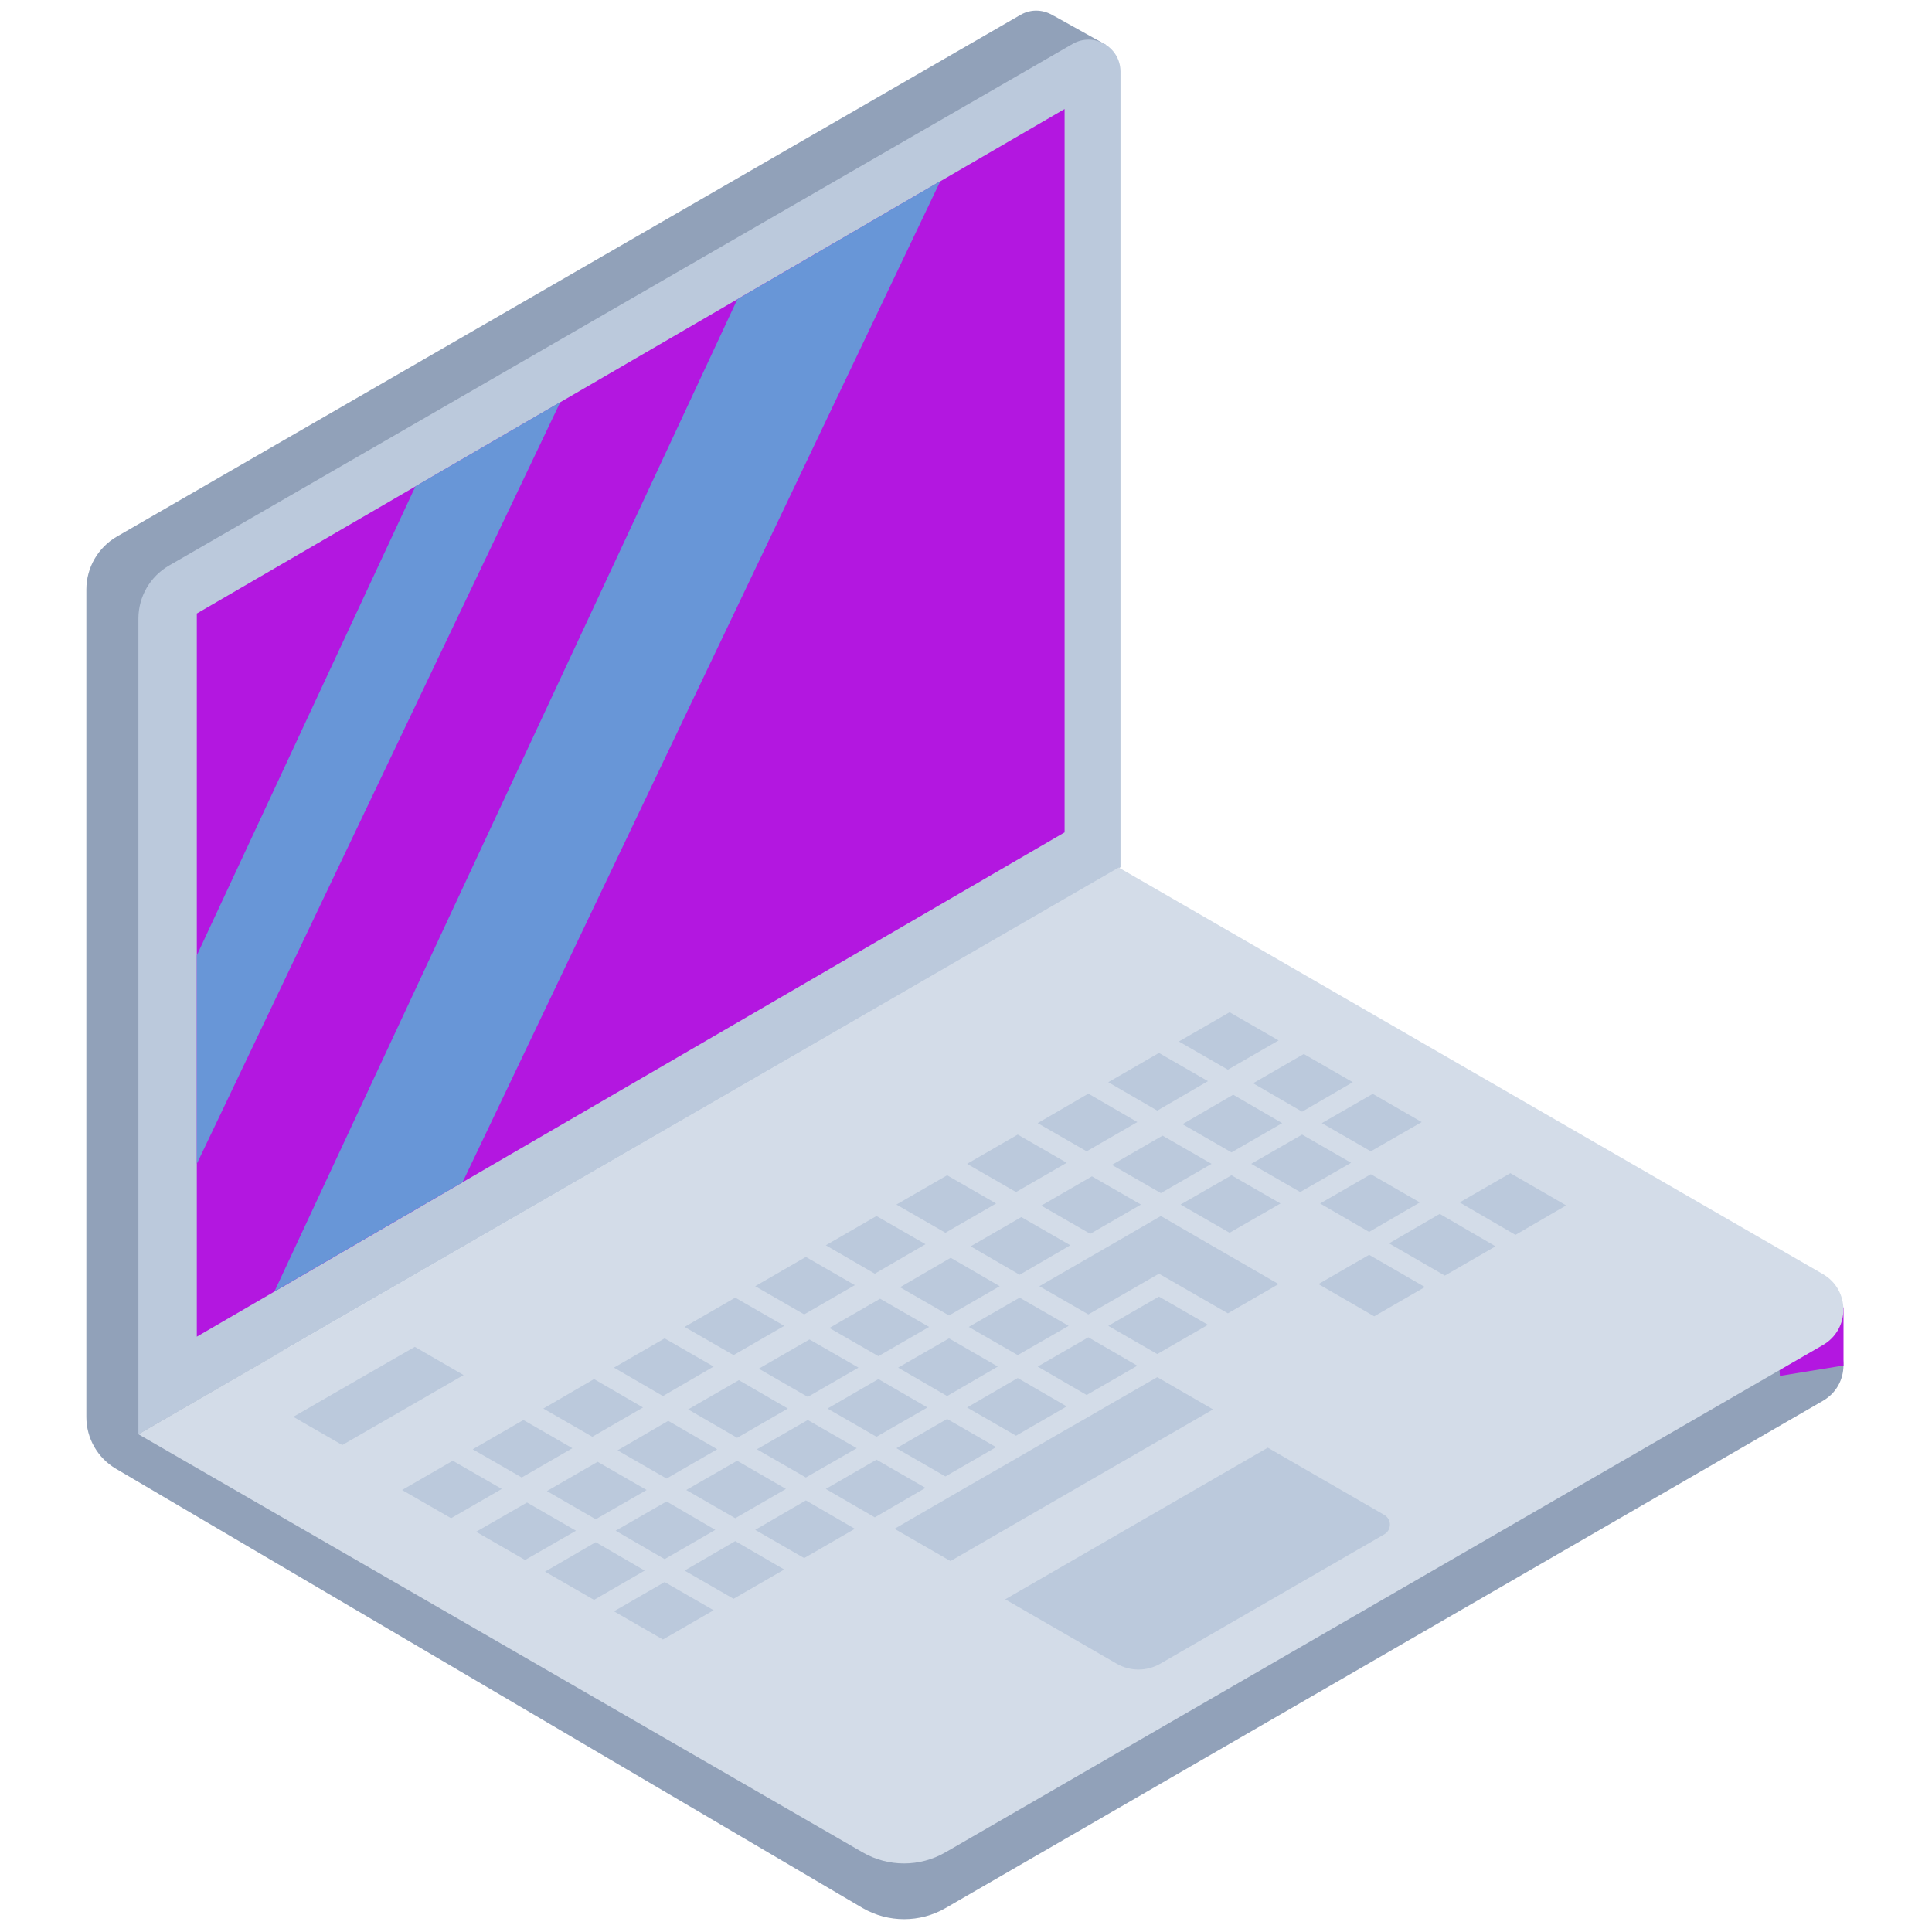<svg xmlns="http://www.w3.org/2000/svg" xmlns:xlink="http://www.w3.org/1999/xlink" version="1.1" width="256" height="256" viewBox="0 0 256 256" xml:space="preserve">

<defs>

</defs>
<g style="stroke: none; stroke-width: 0; stroke-dasharray: none; stroke-linecap: butt; stroke-linejoin: miter; stroke-miterlimit: 10; fill: none; fill-rule: nonzero; opacity: 1;" transform="translate(1.407 1.407) scale(2.81 2.81)" >
	<path d="M 85.463 62.208 L 52.257 43.037 L 7.921 65.713 l -0.774 -2.017 l 41.178 -23.774 c 0.962 -0.555 1.555 -1.582 1.555 -2.693 V 2.765 l 0.531 0.164 l 1.222 -1.325 l -2.445 -1.363 l -0.002 0.006 c -0.448 -0.289 -1.041 -0.35 -1.568 -0.046 L 5.014 24.799 c -0.893 0.516 -1.443 1.468 -1.443 2.499 v 35.578 v 3.443 c 0 1.002 0.53 1.93 1.394 2.438 l 35.216 20.719 c 1.208 0.697 2.697 0.697 3.904 -0.001 l 41.378 -23.922 c 0.641 -0.371 0.963 -1.018 0.965 -1.666 C 86.431 63.236 86.109 62.582 85.463 62.208 z" style="stroke: none; stroke-width: 1; stroke-dasharray: none; stroke-linecap: butt; stroke-linejoin: miter; stroke-miterlimit: 10; fill: rgb(145,161,185); fill-rule: nonzero; opacity: 1;" transform=" matrix(1 0 0 1 0 0) " stroke-linecap="round" />
	<polygon points="86.43,61.15 83.25,61.15 83.43,64.38 86.43,63.89 " style="stroke: none; stroke-width: 1; stroke-dasharray: none; stroke-linecap: butt; stroke-linejoin: miter; stroke-miterlimit: 10; fill: rgb(179,23,224); fill-rule: nonzero; opacity: 1;" transform="  matrix(1 0 0 1 0 0) "/>
	<path d="M 52.336 40.394 L 6.026 67.131 V 28.669 c 0 -1.031 0.55 -1.984 1.443 -2.5 L 50.074 1.572 c 1.005 -0.58 2.262 0.145 2.262 1.306 V 40.394 z" style="stroke: none; stroke-width: 1; stroke-dasharray: none; stroke-linecap: butt; stroke-linejoin: miter; stroke-miterlimit: 10; fill: rgb(187,201,220); fill-rule: nonzero; opacity: 1;" transform=" matrix(1 0 0 1 0 0) " stroke-linecap="round" />
	<polygon points="49.7,4.64 8.78,28.43 8.78,62.53 49.7,38.75 " style="stroke: none; stroke-width: 1; stroke-dasharray: none; stroke-linecap: butt; stroke-linejoin: miter; stroke-miterlimit: 10; fill: rgb(179,23,224); fill-rule: nonzero; opacity: 1;" transform="  matrix(1 0 0 1 0 0) "/>
	<polygon points="19.09,22.43 8.78,44.55 8.78,54.38 25.92,18.46 " style="stroke: none; stroke-width: 1; stroke-dasharray: none; stroke-linecap: butt; stroke-linejoin: miter; stroke-miterlimit: 10; fill: rgb(104,150,215); fill-rule: nonzero; opacity: 1;" transform="  matrix(1 0 0 1 0 0) "/>
	<polygon points="34.27,13.61 12.44,60.4 21.31,55.25 43.84,8.04 " style="stroke: none; stroke-width: 1; stroke-dasharray: none; stroke-linecap: butt; stroke-linejoin: miter; stroke-miterlimit: 10; fill: rgb(104,150,215); fill-rule: nonzero; opacity: 1;" transform="  matrix(1 0 0 1 0 0) "/>
	<path d="M 85.459 62.925 L 44.081 86.846 c -1.208 0.698 -2.696 0.699 -3.904 0.001 L 6.026 67.131 l 46.226 -26.724 l 33.206 19.172 C 86.746 60.322 86.747 62.181 85.459 62.925 z" style="stroke: none; stroke-width: 1; stroke-dasharray: none; stroke-linecap: butt; stroke-linejoin: miter; stroke-miterlimit: 10; fill: rgb(211,220,232); fill-rule: nonzero; opacity: 1;" transform=" matrix(1 0 0 1 0 0) " stroke-linecap="round" />
	<polygon points="58.59,50.58 60.9,51.92 63.29,50.53 60.98,49.2 " style="stroke: none; stroke-width: 1; stroke-dasharray: none; stroke-linecap: butt; stroke-linejoin: miter; stroke-miterlimit: 10; fill: rgb(187,201,220); fill-rule: nonzero; opacity: 1;" transform="  matrix(1 0 0 1 0 0) "/>
	<polygon points="66.45,56.2 64.14,54.87 61.75,56.25 64.06,57.59 " style="stroke: none; stroke-width: 1; stroke-dasharray: none; stroke-linecap: butt; stroke-linejoin: miter; stroke-miterlimit: 10; fill: rgb(187,201,220); fill-rule: nonzero; opacity: 1;" transform="  matrix(1 0 0 1 0 0) "/>
	<polygon points="56.46,61.97 54.15,60.64 51.76,62.02 54.07,63.35 " style="stroke: none; stroke-width: 1; stroke-dasharray: none; stroke-linecap: butt; stroke-linejoin: miter; stroke-miterlimit: 10; fill: rgb(187,201,220); fill-rule: nonzero; opacity: 1;" transform="  matrix(1 0 0 1 0 0) "/>
	<polygon points="45.27,58.27 47.58,59.61 49.97,58.22 47.66,56.89 " style="stroke: none; stroke-width: 1; stroke-dasharray: none; stroke-linecap: butt; stroke-linejoin: miter; stroke-miterlimit: 10; fill: rgb(187,201,220); fill-rule: nonzero; opacity: 1;" transform="  matrix(1 0 0 1 0 0) "/>
	<polygon points="31.95,65.96 34.26,67.3 36.65,65.92 34.34,64.58 " style="stroke: none; stroke-width: 1; stroke-dasharray: none; stroke-linecap: butt; stroke-linejoin: miter; stroke-miterlimit: 10; fill: rgb(187,201,220); fill-rule: nonzero; opacity: 1;" transform="  matrix(1 0 0 1 0 0) "/>
	<polygon points="38.61,62.12 40.92,63.45 43.31,62.07 41,60.74 " style="stroke: none; stroke-width: 1; stroke-dasharray: none; stroke-linecap: butt; stroke-linejoin: miter; stroke-miterlimit: 10; fill: rgb(187,201,220); fill-rule: nonzero; opacity: 1;" transform="  matrix(1 0 0 1 0 0) "/>
	<polygon points="35.28,64.04 37.59,65.37 39.98,63.99 37.67,62.66 " style="stroke: none; stroke-width: 1; stroke-dasharray: none; stroke-linecap: butt; stroke-linejoin: miter; stroke-miterlimit: 10; fill: rgb(187,201,220); fill-rule: nonzero; opacity: 1;" transform="  matrix(1 0 0 1 0 0) "/>
	<polygon points="28.62,67.89 30.93,69.22 33.32,67.84 31.01,66.5 " style="stroke: none; stroke-width: 1; stroke-dasharray: none; stroke-linecap: butt; stroke-linejoin: miter; stroke-miterlimit: 10; fill: rgb(187,201,220); fill-rule: nonzero; opacity: 1;" transform="  matrix(1 0 0 1 0 0) "/>
	<polygon points="25.29,69.81 27.59,71.14 29.99,69.76 27.68,68.43 " style="stroke: none; stroke-width: 1; stroke-dasharray: none; stroke-linecap: butt; stroke-linejoin: miter; stroke-miterlimit: 10; fill: rgb(187,201,220); fill-rule: nonzero; opacity: 1;" transform="  matrix(1 0 0 1 0 0) "/>
	<polygon points="55.26,52.51 57.57,53.84 59.96,52.46 57.65,51.12 " style="stroke: none; stroke-width: 1; stroke-dasharray: none; stroke-linecap: butt; stroke-linejoin: miter; stroke-miterlimit: 10; fill: rgb(187,201,220); fill-rule: nonzero; opacity: 1;" transform="  matrix(1 0 0 1 0 0) "/>
	<polygon points="51.93,54.43 54.24,55.76 56.63,54.38 54.32,53.05 " style="stroke: none; stroke-width: 1; stroke-dasharray: none; stroke-linecap: butt; stroke-linejoin: miter; stroke-miterlimit: 10; fill: rgb(187,201,220); fill-rule: nonzero; opacity: 1;" transform="  matrix(1 0 0 1 0 0) "/>
	<polygon points="50.91,57.68 53.3,56.3 50.99,54.97 48.6,56.35 " style="stroke: none; stroke-width: 1; stroke-dasharray: none; stroke-linecap: butt; stroke-linejoin: miter; stroke-miterlimit: 10; fill: rgb(187,201,220); fill-rule: nonzero; opacity: 1;" transform="  matrix(1 0 0 1 0 0) "/>
	<polygon points="41.94,60.2 44.25,61.53 46.64,60.15 44.33,58.81 " style="stroke: none; stroke-width: 1; stroke-dasharray: none; stroke-linecap: butt; stroke-linejoin: miter; stroke-miterlimit: 10; fill: rgb(187,201,220); fill-rule: nonzero; opacity: 1;" transform="  matrix(1 0 0 1 0 0) "/>
	<polygon points="53.13,63.9 50.82,62.56 48.43,63.94 50.74,65.28 " style="stroke: none; stroke-width: 1; stroke-dasharray: none; stroke-linecap: butt; stroke-linejoin: miter; stroke-miterlimit: 10; fill: rgb(187,201,220); fill-rule: nonzero; opacity: 1;" transform="  matrix(1 0 0 1 0 0) "/>
	<polygon points="58.5,54.38 60.81,55.71 63.21,54.33 60.9,53 " style="stroke: none; stroke-width: 1; stroke-dasharray: none; stroke-linecap: butt; stroke-linejoin: miter; stroke-miterlimit: 10; fill: rgb(187,201,220); fill-rule: nonzero; opacity: 1;" transform="  matrix(1 0 0 1 0 0) "/>
	<polygon points="36.56,69.71 34.26,68.38 31.86,69.76 34.17,71.09 " style="stroke: none; stroke-width: 1; stroke-dasharray: none; stroke-linecap: butt; stroke-linejoin: miter; stroke-miterlimit: 10; fill: rgb(187,201,220); fill-rule: nonzero; opacity: 1;" transform="  matrix(1 0 0 1 0 0) "/>
	<polygon points="21.95,71.73 24.26,73.06 26.66,71.68 24.35,70.35 " style="stroke: none; stroke-width: 1; stroke-dasharray: none; stroke-linecap: butt; stroke-linejoin: miter; stroke-miterlimit: 10; fill: rgb(187,201,220); fill-rule: nonzero; opacity: 1;" transform="  matrix(1 0 0 1 0 0) "/>
	<polygon points="28.53,71.68 30.84,73.02 33.23,71.64 30.93,70.3 " style="stroke: none; stroke-width: 1; stroke-dasharray: none; stroke-linecap: butt; stroke-linejoin: miter; stroke-miterlimit: 10; fill: rgb(187,201,220); fill-rule: nonzero; opacity: 1;" transform="  matrix(1 0 0 1 0 0) "/>
	<polygon points="66.54,52.41 64.23,51.08 61.83,52.46 64.14,53.79 " style="stroke: none; stroke-width: 1; stroke-dasharray: none; stroke-linecap: butt; stroke-linejoin: miter; stroke-miterlimit: 10; fill: rgb(187,201,220); fill-rule: nonzero; opacity: 1;" transform="  matrix(1 0 0 1 0 0) "/>
	<polygon points="55.17,56.3 57.48,57.63 59.88,56.25 57.57,54.92 " style="stroke: none; stroke-width: 1; stroke-dasharray: none; stroke-linecap: butt; stroke-linejoin: miter; stroke-miterlimit: 10; fill: rgb(187,201,220); fill-rule: nonzero; opacity: 1;" transform="  matrix(1 0 0 1 0 0) "/>
	<polygon points="49.8,65.82 47.49,64.48 45.1,65.87 47.41,67.2 " style="stroke: none; stroke-width: 1; stroke-dasharray: none; stroke-linecap: butt; stroke-linejoin: miter; stroke-miterlimit: 10; fill: rgb(187,201,220); fill-rule: nonzero; opacity: 1;" transform="  matrix(1 0 0 1 0 0) "/>
	<polygon points="39.81,71.59 37.5,70.25 35.11,71.64 37.42,72.97 " style="stroke: none; stroke-width: 1; stroke-dasharray: none; stroke-linecap: butt; stroke-linejoin: miter; stroke-miterlimit: 10; fill: rgb(187,201,220); fill-rule: nonzero; opacity: 1;" transform="  matrix(1 0 0 1 0 0) "/>
	<polygon points="46.47,67.74 44.16,66.41 41.77,67.79 44.08,69.12 " style="stroke: none; stroke-width: 1; stroke-dasharray: none; stroke-linecap: butt; stroke-linejoin: miter; stroke-miterlimit: 10; fill: rgb(187,201,220); fill-rule: nonzero; opacity: 1;" transform="  matrix(1 0 0 1 0 0) "/>
	<polygon points="35.19,67.84 37.5,69.17 39.9,67.79 37.59,66.46 " style="stroke: none; stroke-width: 1; stroke-dasharray: none; stroke-linecap: butt; stroke-linejoin: miter; stroke-miterlimit: 10; fill: rgb(187,201,220); fill-rule: nonzero; opacity: 1;" transform="  matrix(1 0 0 1 0 0) "/>
	<polygon points="43.14,69.66 40.83,68.33 38.44,69.71 40.75,71.05 " style="stroke: none; stroke-width: 1; stroke-dasharray: none; stroke-linecap: butt; stroke-linejoin: miter; stroke-miterlimit: 10; fill: rgb(187,201,220); fill-rule: nonzero; opacity: 1;" transform="  matrix(1 0 0 1 0 0) "/>
	<polygon points="56.55,58.18 54.24,56.84 51.84,58.23 48.51,60.15 50.82,61.48 54.15,59.56 57.4,61.43 59.79,60.05 " style="stroke: none; stroke-width: 1; stroke-dasharray: none; stroke-linecap: butt; stroke-linejoin: miter; stroke-miterlimit: 10; fill: rgb(187,201,220); fill-rule: nonzero; opacity: 1;" transform="  matrix(1 0 0 1 0 0) "/>
	<polygon points="38.52,65.92 40.83,67.25 43.23,65.87 40.92,64.53 " style="stroke: none; stroke-width: 1; stroke-dasharray: none; stroke-linecap: butt; stroke-linejoin: miter; stroke-miterlimit: 10; fill: rgb(187,201,220); fill-rule: nonzero; opacity: 1;" transform="  matrix(1 0 0 1 0 0) "/>
	<polygon points="45.18,62.07 47.49,63.4 49.89,62.02 47.58,60.69 " style="stroke: none; stroke-width: 1; stroke-dasharray: none; stroke-linecap: butt; stroke-linejoin: miter; stroke-miterlimit: 10; fill: rgb(187,201,220); fill-rule: nonzero; opacity: 1;" transform="  matrix(1 0 0 1 0 0) "/>
	<polygon points="41.85,63.99 44.16,65.33 46.55,63.94 44.25,62.61 " style="stroke: none; stroke-width: 1; stroke-dasharray: none; stroke-linecap: butt; stroke-linejoin: miter; stroke-miterlimit: 10; fill: rgb(187,201,220); fill-rule: nonzero; opacity: 1;" transform="  matrix(1 0 0 1 0 0) "/>
	<polygon points="56.7,65.96 54.07,64.44 51.67,65.82 50.74,66.36 50.74,66.36 49.48,67.08 47.41,68.28 47.41,68.28 45.01,69.66 45.01,69.66 41.68,71.59 44.32,73.11 50.98,69.26 50.98,69.26 53.37,67.88 53.37,67.88 54.31,67.34 " style="stroke: none; stroke-width: 1; stroke-dasharray: none; stroke-linecap: butt; stroke-linejoin: miter; stroke-miterlimit: 10; fill: rgb(187,201,220); fill-rule: nonzero; opacity: 1;" transform="  matrix(1 0 0 1 0 0) "/>
	<polygon points="29.9,73.56 27.59,72.22 25.2,73.61 27.51,74.94 " style="stroke: none; stroke-width: 1; stroke-dasharray: none; stroke-linecap: butt; stroke-linejoin: miter; stroke-miterlimit: 10; fill: rgb(187,201,220); fill-rule: nonzero; opacity: 1;" transform="  matrix(1 0 0 1 0 0) "/>
	<polygon points="36.48,73.51 34.17,72.17 31.78,73.56 34.09,74.89 " style="stroke: none; stroke-width: 1; stroke-dasharray: none; stroke-linecap: butt; stroke-linejoin: miter; stroke-miterlimit: 10; fill: rgb(187,201,220); fill-rule: nonzero; opacity: 1;" transform="  matrix(1 0 0 1 0 0) "/>
	<polygon points="33.15,75.43 30.84,74.1 28.45,75.48 30.76,76.81 " style="stroke: none; stroke-width: 1; stroke-dasharray: none; stroke-linecap: butt; stroke-linejoin: miter; stroke-miterlimit: 10; fill: rgb(187,201,220); fill-rule: nonzero; opacity: 1;" transform="  matrix(1 0 0 1 0 0) "/>
	<polygon points="66.69,60.19 64.06,58.67 61.67,60.05 64.3,61.57 " style="stroke: none; stroke-width: 1; stroke-dasharray: none; stroke-linecap: butt; stroke-linejoin: miter; stroke-miterlimit: 10; fill: rgb(187,201,220); fill-rule: nonzero; opacity: 1;" transform="  matrix(1 0 0 1 0 0) "/>
	<polygon points="70.02,58.27 67.39,56.74 65,58.13 67.63,59.65 " style="stroke: none; stroke-width: 1; stroke-dasharray: none; stroke-linecap: butt; stroke-linejoin: miter; stroke-miterlimit: 10; fill: rgb(187,201,220); fill-rule: nonzero; opacity: 1;" transform="  matrix(1 0 0 1 0 0) "/>
	<polygon points="70.72,54.82 68.33,56.2 70.96,57.73 73.35,56.34 " style="stroke: none; stroke-width: 1; stroke-dasharray: none; stroke-linecap: butt; stroke-linejoin: miter; stroke-miterlimit: 10; fill: rgb(187,201,220); fill-rule: nonzero; opacity: 1;" transform="  matrix(1 0 0 1 0 0) "/>
	<polygon points="55.09,48.61 57.4,49.94 59.79,48.56 57.48,47.23 " style="stroke: none; stroke-width: 1; stroke-dasharray: none; stroke-linecap: butt; stroke-linejoin: miter; stroke-miterlimit: 10; fill: rgb(187,201,220); fill-rule: nonzero; opacity: 1;" transform="  matrix(1 0 0 1 0 0) "/>
	<polygon points="41.77,56.3 44.08,57.63 46.47,56.25 44.16,54.92 " style="stroke: none; stroke-width: 1; stroke-dasharray: none; stroke-linecap: butt; stroke-linejoin: miter; stroke-miterlimit: 10; fill: rgb(187,201,220); fill-rule: nonzero; opacity: 1;" transform="  matrix(1 0 0 1 0 0) "/>
	<polygon points="28.45,63.99 30.76,65.33 33.15,63.94 30.84,62.61 " style="stroke: none; stroke-width: 1; stroke-dasharray: none; stroke-linecap: butt; stroke-linejoin: miter; stroke-miterlimit: 10; fill: rgb(187,201,220); fill-rule: nonzero; opacity: 1;" transform="  matrix(1 0 0 1 0 0) "/>
	<polygon points="35.11,60.15 37.42,61.48 39.81,60.1 37.5,58.77 " style="stroke: none; stroke-width: 1; stroke-dasharray: none; stroke-linecap: butt; stroke-linejoin: miter; stroke-miterlimit: 10; fill: rgb(187,201,220); fill-rule: nonzero; opacity: 1;" transform="  matrix(1 0 0 1 0 0) "/>
	<polygon points="31.78,62.07 34.09,63.4 36.48,62.02 34.17,60.69 " style="stroke: none; stroke-width: 1; stroke-dasharray: none; stroke-linecap: butt; stroke-linejoin: miter; stroke-miterlimit: 10; fill: rgb(187,201,220); fill-rule: nonzero; opacity: 1;" transform="  matrix(1 0 0 1 0 0) "/>
	<polygon points="25.12,65.92 27.43,67.25 29.82,65.87 27.51,64.53 " style="stroke: none; stroke-width: 1; stroke-dasharray: none; stroke-linecap: butt; stroke-linejoin: miter; stroke-miterlimit: 10; fill: rgb(187,201,220); fill-rule: nonzero; opacity: 1;" transform="  matrix(1 0 0 1 0 0) "/>
	<polygon points="21.79,67.84 24.1,69.17 26.49,67.79 24.18,66.46 " style="stroke: none; stroke-width: 1; stroke-dasharray: none; stroke-linecap: butt; stroke-linejoin: miter; stroke-miterlimit: 10; fill: rgb(187,201,220); fill-rule: nonzero; opacity: 1;" transform="  matrix(1 0 0 1 0 0) "/>
	<polygon points="51.76,50.53 54.07,51.87 56.46,50.48 54.15,49.15 " style="stroke: none; stroke-width: 1; stroke-dasharray: none; stroke-linecap: butt; stroke-linejoin: miter; stroke-miterlimit: 10; fill: rgb(187,201,220); fill-rule: nonzero; opacity: 1;" transform="  matrix(1 0 0 1 0 0) "/>
	<polygon points="48.43,52.46 50.74,53.79 53.13,52.41 50.82,51.07 " style="stroke: none; stroke-width: 1; stroke-dasharray: none; stroke-linecap: butt; stroke-linejoin: miter; stroke-miterlimit: 10; fill: rgb(187,201,220); fill-rule: nonzero; opacity: 1;" transform="  matrix(1 0 0 1 0 0) "/>
	<polygon points="47.41,55.71 49.8,54.33 47.49,53 45.1,54.38 " style="stroke: none; stroke-width: 1; stroke-dasharray: none; stroke-linecap: butt; stroke-linejoin: miter; stroke-miterlimit: 10; fill: rgb(187,201,220); fill-rule: nonzero; opacity: 1;" transform="  matrix(1 0 0 1 0 0) "/>
	<polygon points="38.44,58.22 40.75,59.56 43.14,58.17 40.83,56.84 " style="stroke: none; stroke-width: 1; stroke-dasharray: none; stroke-linecap: butt; stroke-linejoin: miter; stroke-miterlimit: 10; fill: rgb(187,201,220); fill-rule: nonzero; opacity: 1;" transform="  matrix(1 0 0 1 0 0) "/>
	<polygon points="18.46,69.76 20.77,71.09 23.16,69.71 20.85,68.38 " style="stroke: none; stroke-width: 1; stroke-dasharray: none; stroke-linecap: butt; stroke-linejoin: miter; stroke-miterlimit: 10; fill: rgb(187,201,220); fill-rule: nonzero; opacity: 1;" transform="  matrix(1 0 0 1 0 0) "/>
	<path d="M 55.612 77.142 l 2.769 -1.599 h 0 l 2.403 -1.388 l 1.45 -0.837 l 1.084 -0.626 l 1.458 -0.842 c 0.352 -0.203 0.352 -0.711 0 -0.914 l -5.494 -3.172 l -2.393 1.382 l -0.937 0.541 L 54.7 70.411 l -2.077 1.199 h 0 l -2.393 1.382 l -3.33 1.923 l 5.256 3.035 c 0.637 0.368 1.422 0.368 2.058 0 L 55.612 77.142 z" style="stroke: none; stroke-width: 1; stroke-dasharray: none; stroke-linecap: butt; stroke-linejoin: miter; stroke-miterlimit: 10; fill: rgb(187,201,220); fill-rule: nonzero; opacity: 1;" transform=" matrix(1 0 0 1 0 0) " stroke-linecap="round" />
	<polygon points="19.06,63.01 16.66,64.39 16.66,64.39 13.33,66.31 15.64,67.64 18.97,65.72 21.36,64.34 " style="stroke: none; stroke-width: 1; stroke-dasharray: none; stroke-linecap: butt; stroke-linejoin: miter; stroke-miterlimit: 10; fill: rgb(187,201,220); fill-rule: nonzero; opacity: 1;" transform="  matrix(1 0 0 1 0 0) "/>
</g>
</svg>